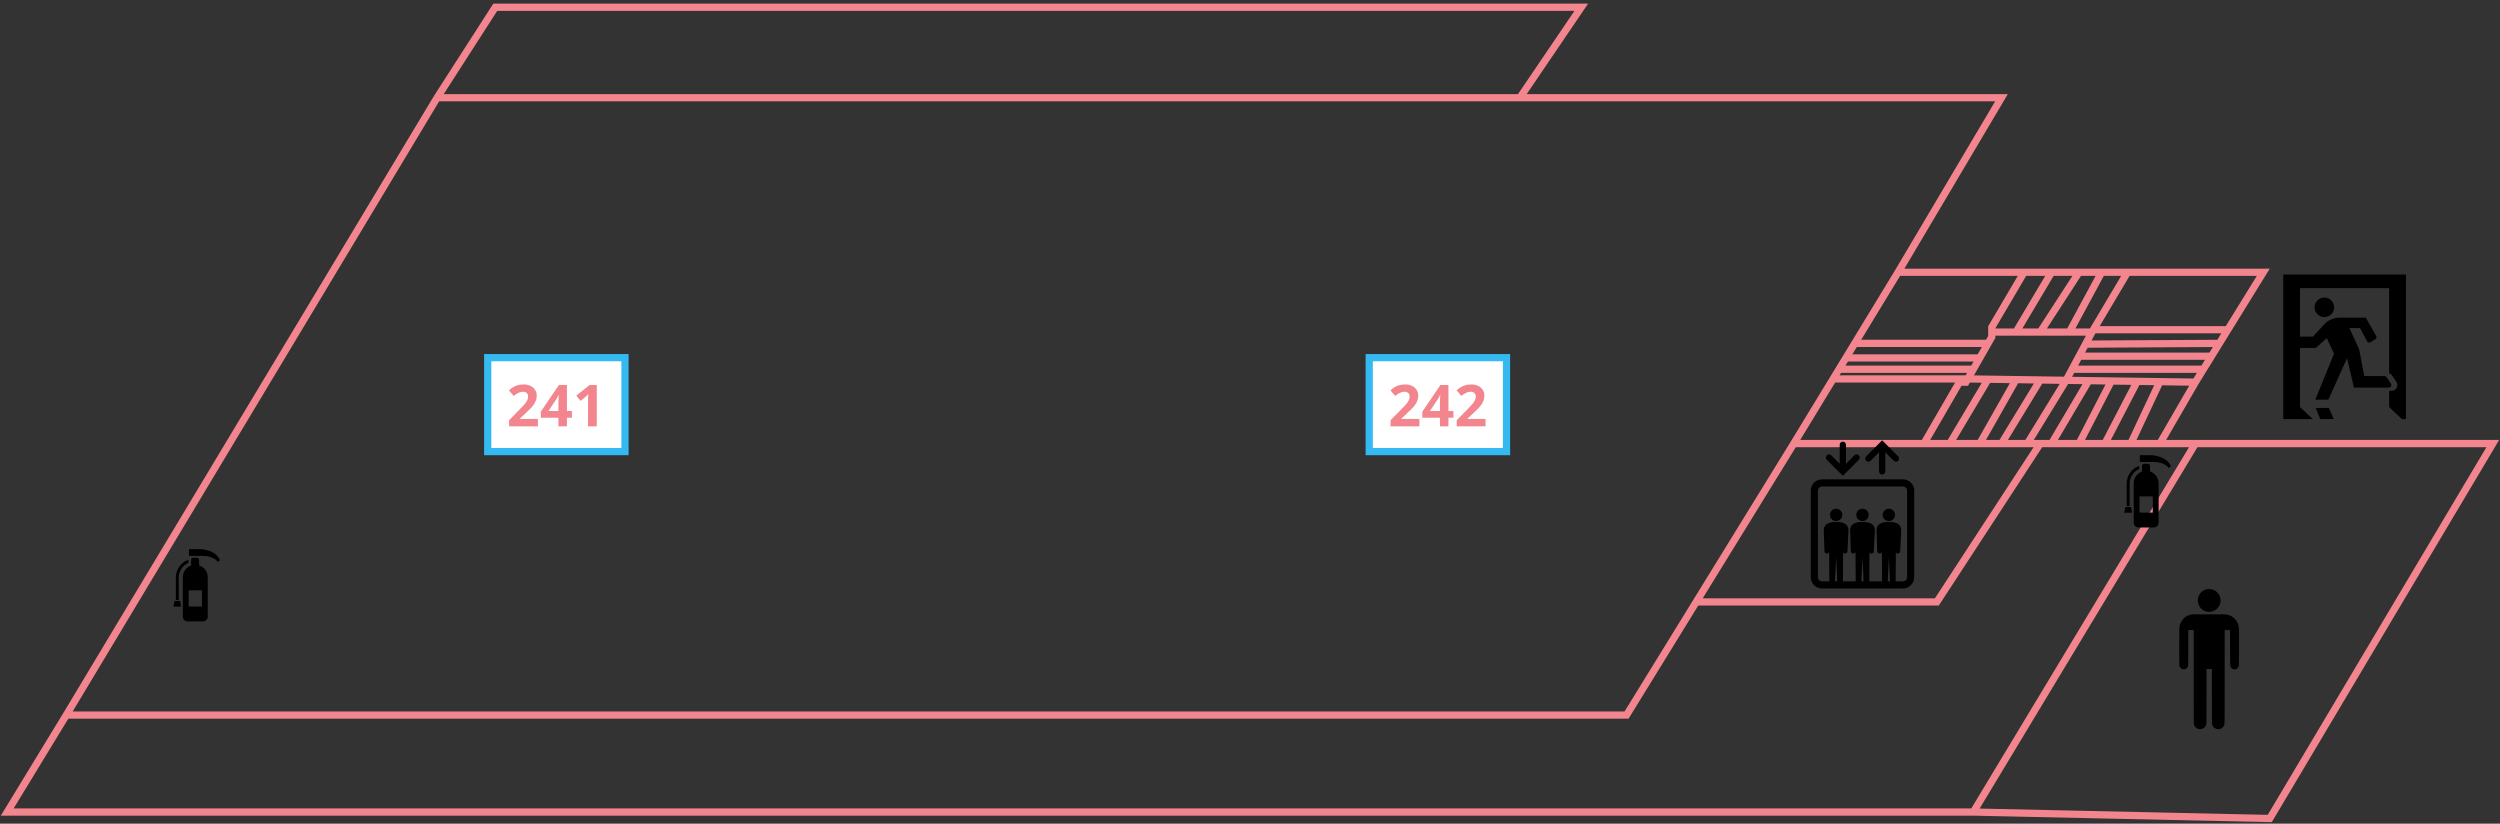 <svg width="346" height="114" viewBox="0 0 346 114" fill="none" xmlns="http://www.w3.org/2000/svg">
<rect x="0" y="0" width="346" height="114" fill="#333333" stroke="none"/>
<path d="M210.352 13.525L218.852 1H68.547L60.495 13.525M210.352 13.525H277.005L262.691 37.681M210.352 13.525H169.198H60.495M262.691 37.681H280.137M262.691 37.681L255.475 49.536M298.925 61.39L303.845 52.891M298.925 61.39H294.899M298.925 61.39H303.845M60.495 13.525L9.175 98.966M9.175 98.966L1 112.386H273.107M9.175 98.966H117.816H225.114L234.758 83.309M234.758 83.309H268.059L282.373 61.39M234.758 83.309L248.259 61.39M282.373 61.39H280.584M282.373 61.39H283.939M248.259 61.39H266.269M248.259 61.39L253.705 52.443M266.269 61.39L271.19 52.891H272.085L272.34 52.443M266.269 61.39H269.848M280.137 37.681L275.663 45.286V45.957M280.137 37.681H283.939M275.663 45.957V46.628L275.152 47.523M275.663 45.957H279.018M289.531 45.957H286.399M289.531 45.957L288.636 47.627M289.531 45.957L289.722 45.634M294.451 37.681H313.239L308.327 45.634M294.451 37.681H290.873M294.451 37.681L289.722 45.634M290.873 37.681L286.399 45.957M290.873 37.681H287.741M286.399 45.957H282.373M282.373 45.957L287.741 37.681M282.373 45.957H279.018M287.741 37.681H283.939M279.018 45.957L283.939 37.681M256.875 47.523H275.152M275.152 47.523L274.002 49.536M255.475 49.536H274.002M255.475 49.536L254.522 51.101M274.002 49.536L273.107 51.101M254.522 51.101H273.107M254.522 51.101L253.705 52.443M273.107 51.101L272.34 52.443M253.705 52.443H272.34M272.34 52.443L275.152 52.483M303.845 52.891L298.925 52.821M303.845 52.891L304.95 51.101M269.848 61.39L275.152 52.483M269.848 61.39H274.002M275.152 52.483L279.018 52.538M274.002 61.39L279.018 52.538M274.002 61.39H277.005M279.018 52.538L282.373 52.586M277.005 61.39L282.373 52.586M277.005 61.39H280.584M282.373 52.586L285.952 52.637M280.584 61.39L285.952 52.637M285.952 52.637L289.083 52.681M285.952 52.637L286.774 51.101M283.939 61.39L289.083 52.681M283.939 61.39H287.741M289.083 52.681L292.215 52.726M287.741 61.39L292.215 52.726M287.741 61.39H291.32M292.215 52.726L295.793 52.776M291.32 61.39L295.793 52.776M291.32 61.39H294.899M295.793 52.776L298.925 52.821M294.899 61.39L298.925 52.821M286.774 51.101H304.95M286.774 51.101L287.741 49.297M304.95 51.101L306.065 49.297M287.741 49.297H306.065M287.741 49.297L288.636 47.627M306.065 49.297L307.161 47.523M288.636 47.627L307.161 47.523M307.161 47.523L308.327 45.634M289.722 45.634H308.327M273.107 112.386L314.134 113.281L345 61.39H303.845M273.107 112.386L303.845 61.39" stroke="#F3858E"/>
<path d="M254.121 70.408C253.649 70.408 253.267 70.791 253.267 71.263C253.267 71.735 253.649 72.118 254.121 72.118C254.593 72.118 254.976 71.735 254.976 71.263C254.976 70.791 254.593 70.408 254.121 70.408Z" fill="black"/>
<path d="M257.77 70.408C257.298 70.408 256.915 70.791 256.915 71.263C256.915 71.735 257.298 72.118 257.77 72.118C258.242 72.118 258.625 71.735 258.625 71.263C258.625 70.791 258.242 70.408 257.77 70.408Z" fill="black"/>
<path d="M261.418 70.408C260.946 70.408 260.563 70.791 260.563 71.263C260.563 71.735 260.946 72.118 261.418 72.118C261.891 72.118 262.273 71.735 262.273 71.263C262.273 70.791 261.891 70.408 261.418 70.408Z" fill="black"/>
<path d="M263.367 66.339H252.173C251.313 66.339 250.612 67.039 250.612 67.899V79.884C250.612 80.744 251.313 81.444 252.173 81.444H263.367C264.227 81.444 264.927 80.744 264.927 79.884V67.899C264.927 67.039 264.227 66.339 263.367 66.339ZM253.969 80.46L254.121 77.034L254.273 80.46H253.969ZM257.617 80.46L257.77 77.034L257.922 80.46H257.617ZM261.266 80.46L261.419 77.034L261.571 80.46H261.266ZM263.942 79.884C263.942 80.202 263.684 80.46 263.367 80.46H262.357L262.385 76.46C262.448 76.552 262.551 76.614 262.671 76.608C262.854 76.6 262.996 76.444 262.987 76.26L263.129 73.415C263.129 72.296 261.995 72.241 261.419 72.241C260.842 72.241 259.708 72.296 259.708 73.415L259.804 76.26C259.795 76.444 259.936 76.6 260.12 76.608C260.28 76.616 260.414 76.506 260.452 76.356L260.48 80.46H258.708L258.736 76.46C258.799 76.552 258.902 76.614 259.022 76.608C259.205 76.6 259.347 76.444 259.339 76.26L259.48 73.415C259.48 72.296 258.346 72.241 257.77 72.241C257.193 72.241 256.059 72.296 256.059 73.415L256.155 76.26C256.146 76.444 256.287 76.6 256.471 76.608C256.632 76.616 256.765 76.506 256.803 76.356L256.831 80.46H255.06L255.087 76.46C255.15 76.552 255.253 76.614 255.373 76.608C255.557 76.6 255.698 76.444 255.69 76.26L255.831 73.415C255.831 72.296 254.698 72.241 254.121 72.241C253.545 72.241 252.411 72.296 252.411 73.415L252.506 76.26C252.497 76.444 252.639 76.6 252.822 76.608C252.983 76.616 253.116 76.506 253.154 76.356L253.182 80.46H252.173C251.855 80.46 251.597 80.201 251.597 79.884V67.899C251.597 67.582 251.855 67.323 252.173 67.323H263.367C263.684 67.323 263.942 67.582 263.942 67.899V79.884H263.942Z" fill="black"/>
<path d="M258.888 63.776L260.058 62.606V65.236C260.058 65.476 260.252 65.67 260.492 65.67C260.732 65.67 260.927 65.476 260.927 65.236V62.606L262.096 63.776C262.182 63.86 262.292 63.903 262.403 63.903C262.515 63.903 262.626 63.86 262.711 63.776C262.881 63.606 262.881 63.331 262.711 63.161L260.799 61.25L260.492 60.943L260.185 61.25L258.274 63.161C258.104 63.331 258.104 63.606 258.274 63.776C258.443 63.945 258.719 63.945 258.888 63.776Z" fill="black"/>
<path d="M254.741 65.542C254.741 65.542 254.741 65.542 254.741 65.542L255.048 65.849L255.355 65.542C255.355 65.542 255.355 65.542 255.355 65.542L257.266 63.63C257.436 63.461 257.436 63.185 257.266 63.016C257.097 62.846 256.822 62.846 256.652 63.016L255.483 64.186V61.556C255.483 61.316 255.288 61.122 255.048 61.122C254.808 61.122 254.614 61.316 254.614 61.556V64.186L253.444 63.016C253.274 62.846 252.999 62.846 252.829 63.016C252.66 63.185 252.66 63.461 252.829 63.63L254.741 65.542Z" fill="black"/>
<path d="M305.491 81.541C305.134 81.606 304.846 81.761 304.601 82.02C304.003 82.651 304.032 83.653 304.666 84.249C305.065 84.626 305.627 84.766 306.17 84.625C306.335 84.582 306.596 84.448 306.741 84.331C307.236 83.935 307.445 83.274 307.269 82.665C307.125 82.166 306.751 81.773 306.267 81.608C306.018 81.523 305.727 81.499 305.491 81.541Z" fill="black"/>
<path d="M303.471 85.022C303.212 85.04 302.985 85.104 302.741 85.225C302.104 85.544 301.687 86.165 301.622 86.891C301.609 87.019 301.606 87.851 301.609 89.584L301.614 92.093L301.647 92.192C301.71 92.374 301.832 92.515 301.995 92.589C302.057 92.619 302.095 92.624 302.236 92.624C302.389 92.624 302.41 92.621 302.493 92.58C302.665 92.495 302.791 92.33 302.838 92.128C302.853 92.066 302.857 91.516 302.857 89.626V87.204H303.233H303.608V93.658C303.608 99.278 303.611 100.127 303.631 100.22C303.715 100.626 304.081 100.923 304.496 100.925C304.616 100.925 304.799 100.878 304.916 100.816C305.053 100.743 305.212 100.579 305.282 100.44C305.388 100.221 305.382 100.517 305.382 96.349V92.586H305.753H306.125V96.357C306.126 100.511 306.118 100.224 306.223 100.434C306.323 100.637 306.496 100.788 306.728 100.876C306.816 100.91 306.852 100.916 307.011 100.916C307.171 100.916 307.207 100.91 307.295 100.876C307.527 100.788 307.7 100.637 307.798 100.437C307.906 100.218 307.898 100.797 307.898 93.658V87.204H308.27H308.641V89.611C308.641 91.276 308.646 92.048 308.658 92.11C308.697 92.324 308.819 92.492 309.002 92.582C309.11 92.636 309.125 92.639 309.254 92.638C309.357 92.638 309.412 92.629 309.472 92.606C309.687 92.519 309.831 92.324 309.869 92.061C309.889 91.917 309.889 87.166 309.869 86.931C309.788 86.006 309.148 85.26 308.27 85.063C308.173 85.042 308.059 85.031 307.876 85.027C307.413 85.016 303.62 85.011 303.471 85.022Z" fill="black"/>
<rect x="67.5" y="49.5" width="19" height="13" fill="white" stroke="#34B9F0"/>
<path d="M74.445 59H70.453V58.16L71.885 56.712C72.173 56.413 72.405 56.165 72.581 55.968C72.757 55.765 72.885 55.584 72.965 55.424C73.045 55.259 73.085 55.083 73.085 54.896C73.085 54.667 73.021 54.496 72.893 54.384C72.77 54.272 72.602 54.216 72.389 54.216C72.17 54.216 71.957 54.267 71.749 54.368C71.541 54.469 71.322 54.613 71.093 54.8L70.437 54.024C70.602 53.88 70.775 53.747 70.957 53.624C71.144 53.501 71.357 53.403 71.597 53.328C71.842 53.248 72.135 53.208 72.477 53.208C72.85 53.208 73.17 53.277 73.437 53.416C73.709 53.549 73.917 53.733 74.061 53.968C74.21 54.197 74.285 54.459 74.285 54.752C74.285 54.992 74.248 55.213 74.173 55.416C74.103 55.619 73.999 55.816 73.861 56.008C73.728 56.195 73.562 56.389 73.365 56.592C73.168 56.789 72.944 57.005 72.693 57.24L71.957 57.928V57.984H74.445V59ZM79.151 57.816H78.463V59H77.287V57.816H74.847V56.976L77.351 53.288H78.463V56.88H79.151V57.816ZM77.287 55.912C77.287 55.821 77.287 55.715 77.287 55.592C77.292 55.464 77.298 55.339 77.303 55.216C77.308 55.088 77.314 54.976 77.319 54.88C77.324 54.779 77.33 54.709 77.335 54.672H77.303C77.255 54.779 77.204 54.883 77.151 54.984C77.098 55.085 77.034 55.189 76.959 55.296L75.911 56.88H77.287V55.912ZM82.593 59H81.385V55.696C81.385 55.605 81.385 55.493 81.385 55.36C81.39 55.227 81.396 55.088 81.401 54.944C81.406 54.8 81.412 54.672 81.417 54.56C81.39 54.592 81.332 54.651 81.241 54.736C81.156 54.816 81.076 54.888 81.001 54.952L80.345 55.48L79.761 54.752L81.601 53.288H82.593V59Z" fill="#F3858E"/>
<rect x="189.5" y="49.5" width="19" height="13" fill="white" stroke="#34B9F0"/>
<path d="M196.445 59H192.453V58.16L193.885 56.712C194.173 56.413 194.405 56.165 194.581 55.968C194.757 55.765 194.885 55.584 194.965 55.424C195.045 55.259 195.085 55.083 195.085 54.896C195.085 54.667 195.021 54.496 194.893 54.384C194.77 54.272 194.602 54.216 194.389 54.216C194.17 54.216 193.957 54.267 193.749 54.368C193.541 54.469 193.322 54.613 193.093 54.8L192.437 54.024C192.602 53.88 192.775 53.747 192.957 53.624C193.143 53.501 193.357 53.403 193.597 53.328C193.842 53.248 194.135 53.208 194.477 53.208C194.85 53.208 195.17 53.277 195.437 53.416C195.709 53.549 195.917 53.733 196.061 53.968C196.21 54.197 196.285 54.459 196.285 54.752C196.285 54.992 196.247 55.213 196.173 55.416C196.103 55.619 195.999 55.816 195.861 56.008C195.727 56.195 195.562 56.389 195.365 56.592C195.167 56.789 194.943 57.005 194.693 57.24L193.957 57.928V57.984H196.445V59ZM201.151 57.816H200.463V59H199.287V57.816H196.847V56.976L199.351 53.288H200.463V56.88H201.151V57.816ZM199.287 55.912C199.287 55.821 199.287 55.715 199.287 55.592C199.292 55.464 199.298 55.339 199.303 55.216C199.308 55.088 199.314 54.976 199.319 54.88C199.324 54.779 199.33 54.709 199.335 54.672H199.303C199.255 54.779 199.204 54.883 199.151 54.984C199.098 55.085 199.034 55.189 198.959 55.296L197.911 56.88H199.287V55.912ZM205.601 59H201.609V58.16L203.041 56.712C203.329 56.413 203.561 56.165 203.737 55.968C203.913 55.765 204.041 55.584 204.121 55.424C204.201 55.259 204.241 55.083 204.241 54.896C204.241 54.667 204.177 54.496 204.049 54.384C203.926 54.272 203.758 54.216 203.545 54.216C203.326 54.216 203.113 54.267 202.905 54.368C202.697 54.469 202.478 54.613 202.249 54.8L201.593 54.024C201.758 53.88 201.932 53.747 202.113 53.624C202.3 53.501 202.513 53.403 202.753 53.328C202.998 53.248 203.292 53.208 203.633 53.208C204.006 53.208 204.326 53.277 204.593 53.416C204.865 53.549 205.073 53.733 205.217 53.968C205.366 54.197 205.441 54.459 205.441 54.752C205.441 54.992 205.404 55.213 205.329 55.416C205.26 55.619 205.156 55.816 205.017 56.008C204.884 56.195 204.718 56.389 204.521 56.592C204.324 56.789 204.1 57.005 203.849 57.24L203.113 57.928V57.984H205.601V59Z" fill="#F3858E"/>
<path d="M27.75 76C27.44 76 26.157 76 26.157 76V76.929C26.157 76.929 27.042 76.929 27.971 76.929C29.697 76.929 30.14 77.77 30.14 77.77C30.14 77.77 30.14 77.77 30.449 77.549C29.918 76.177 28.06 76 27.75 76Z" fill="black"/>
<path d="M24.157 83.167L24 83.958H25.08L24.923 83.167H24.157Z" fill="black"/>
<path d="M27.559 78.251V77.475C27.559 77.317 27.431 77.189 27.272 77.189H26.739C26.58 77.189 26.453 77.317 26.453 77.475V78.267C25.782 78.503 25.302 79.142 25.302 79.894V85.336C25.302 85.703 25.599 86 25.966 86H28.09C28.456 86 28.753 85.703 28.753 85.336V79.894C28.753 79.126 28.252 78.475 27.559 78.251ZM27.946 83.942H26.109V81.698H27.946V83.942Z" fill="black"/>
<path d="M24.745 79.925C24.745 79.169 25.132 78.476 25.746 78.074L25.748 78.073L25.748 78.073C25.751 78.07 25.875 77.992 26.071 77.926V77.5C25.747 77.587 25.542 77.72 25.523 77.733C25.522 77.733 25.522 77.733 25.522 77.733C25.522 77.733 25.52 77.734 25.52 77.735L25.52 77.735C24.794 78.212 24.337 79.03 24.337 79.925V83.027H24.745V79.925ZM25.751 78.071L25.749 78.073L25.749 78.073L25.751 78.071Z" fill="black"/>
<path d="M297.75 63C297.44 63 296.157 63 296.157 63V63.929C296.157 63.929 297.042 63.929 297.971 63.929C299.697 63.929 300.14 64.77 300.14 64.77C300.14 64.77 300.14 64.77 300.449 64.549C299.918 63.177 298.06 63 297.75 63Z" fill="black"/>
<path d="M294.157 70.167L294 70.958H295.08L294.923 70.167H294.157Z" fill="black"/>
<path d="M297.559 65.251V64.475C297.559 64.317 297.431 64.189 297.272 64.189H296.739C296.58 64.189 296.453 64.317 296.453 64.475V65.267C295.782 65.503 295.302 66.142 295.302 66.894V72.336C295.302 72.703 295.599 73 295.966 73H298.09C298.456 73 298.753 72.703 298.753 72.336V66.894C298.753 66.126 298.252 65.475 297.559 65.251ZM297.946 70.942H296.109V68.698H297.946V70.942Z" fill="black"/>
<path d="M294.745 66.925C294.745 66.169 295.132 65.476 295.746 65.074L295.748 65.073L295.748 65.073C295.751 65.07 295.875 64.992 296.071 64.926V64.5C295.747 64.587 295.542 64.72 295.522 64.733C295.522 64.733 295.522 64.733 295.522 64.733C295.522 64.733 295.52 64.734 295.52 64.735L295.52 64.735C294.794 65.212 294.337 66.03 294.337 66.925V70.027H294.745V66.925ZM295.751 65.071L295.749 65.073L295.749 65.073L295.751 65.071Z" fill="black"/>
<path d="M320.33 42.534C320.33 43.282 320.94 43.889 321.685 43.889C322.434 43.889 323.041 43.282 323.041 42.534C323.041 41.788 322.434 41.178 321.685 41.178C320.94 41.178 320.33 41.788 320.33 42.534Z" fill="black"/>
<path d="M321 56.46L320.502 56.458L320.503 56.46H320.496L321.119 57.995H322.99L322.302 56.46H321Z" fill="black"/>
<path d="M316.059 38H316.007H316V57.927V57.988V57.995H318.357L320.082 58L320.076 57.995H320.086L318.318 56.338V48.158H320.503L321.682 47.095L322.025 46.788L323.031 48.955L321.15 53.573L320.439 55.311H320.442L320.439 55.318H322.245L323.687 52.11L324.829 49.583L325.792 53.641H330.611C330.889 53.641 331.055 53.336 330.902 53.105L330.306 52.204C330.292 52.187 330.279 52.174 330.265 52.157C330.201 52.089 330.113 52.048 330.018 52.048H327.212L326.504 48.331L325.546 46.261L325.152 45.404H326.633L327.605 47.24C327.666 47.355 327.785 47.416 327.9 47.416C327.961 47.416 328.022 47.399 328.076 47.366L328.75 46.949C328.9 46.854 328.95 46.657 328.862 46.505L327.429 43.964H323.81C322.99 43.964 322.211 44.306 321.659 44.909L320.117 46.586H318.318V39.877H330.627H330.658V51.648C330.824 51.703 330.97 51.811 331.068 51.96L331.665 52.858C331.824 53.102 331.841 53.41 331.702 53.668C331.563 53.925 331.299 54.085 331.007 54.085H330.658V56.338L332.43 57.995H332.979V38H316.059Z" fill="black"/>
</svg>
